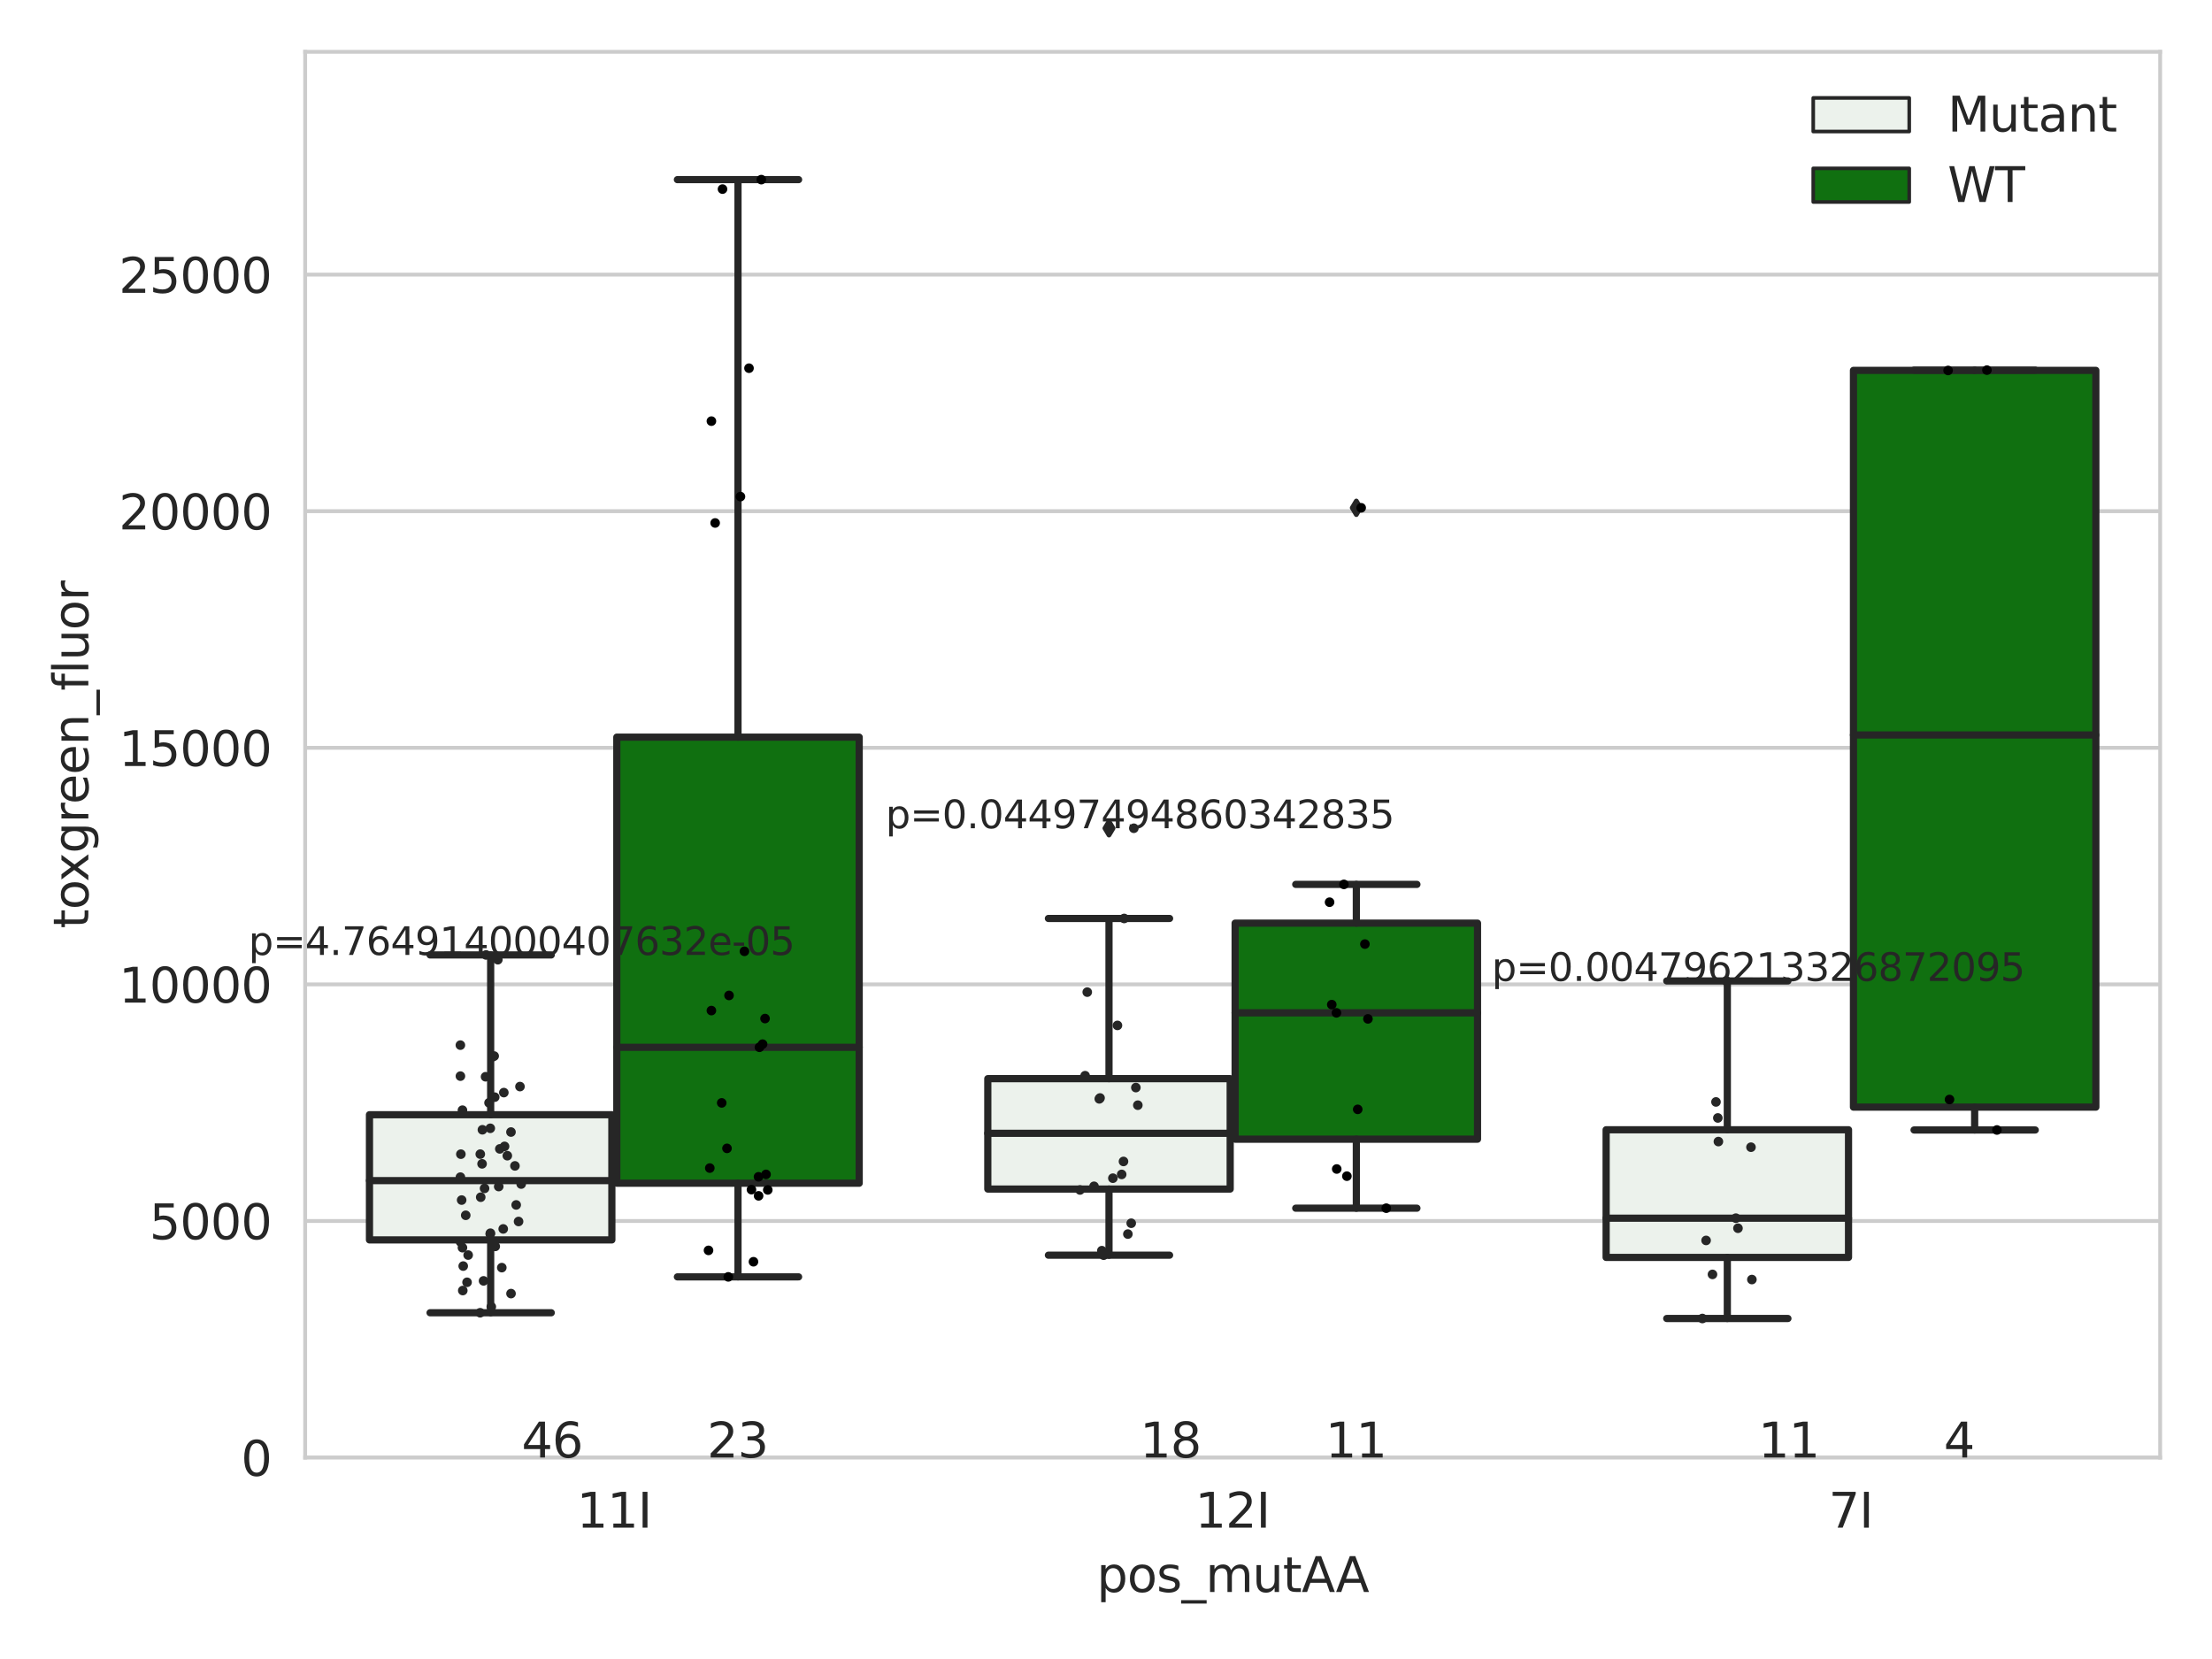 <?xml version="1.0" encoding="utf-8" standalone="no"?>
<!DOCTYPE svg PUBLIC "-//W3C//DTD SVG 1.1//EN"
  "http://www.w3.org/Graphics/SVG/1.1/DTD/svg11.dtd">
<svg xmlns:xlink="http://www.w3.org/1999/xlink" width="460.8pt" height="345.6pt" viewBox="0 0 460.8 345.6" xmlns="http://www.w3.org/2000/svg" version="1.1">
 <defs>
  <style type="text/css">*{stroke-linejoin: round; stroke-linecap: butt}</style>
 </defs>
 <g id="figure_1">
  <g id="patch_1">
   <path d="M 0 345.6 
L 460.8 345.6 
L 460.8 0 
L 0 0 
z
" style="fill: #ffffff"/>
  </g>
  <g id="axes_1">
   <g id="patch_2">
    <path d="M 63.571 303.64 
L 450 303.64 
L 450 10.8 
L 63.571 10.8 
z
" style="fill: #ffffff"/>
   </g>
   <g id="matplotlib.axis_1">
    <g id="xtick_1">
     <g id="text_1">
      <!-- 11I -->
      <g style="fill: #262626" transform="translate(120.139 318.238)scale(0.1 -0.1)">
       <defs>
        <path id="DejaVuSans-31" d="M 794 531 
L 1825 531 
L 1825 4091 
L 703 3866 
L 703 4441 
L 1819 4666 
L 2450 4666 
L 2450 531 
L 3481 531 
L 3481 0 
L 794 0 
L 794 531 
z
" transform="scale(0.016)"/>
        <path id="DejaVuSans-49" d="M 628 4666 
L 1259 4666 
L 1259 0 
L 628 0 
L 628 4666 
z
" transform="scale(0.016)"/>
       </defs>
       <use xlink:href="#DejaVuSans-31"/>
       <use xlink:href="#DejaVuSans-31" x="63.623"/>
       <use xlink:href="#DejaVuSans-49" x="127.246"/>
      </g>
     </g>
    </g>
    <g id="xtick_2">
     <g id="text_2">
      <!-- 12I -->
      <g style="fill: #262626" transform="translate(248.948 318.238)scale(0.1 -0.1)">
       <defs>
        <path id="DejaVuSans-32" d="M 1228 531 
L 3431 531 
L 3431 0 
L 469 0 
L 469 531 
Q 828 903 1448 1529 
Q 2069 2156 2228 2338 
Q 2531 2678 2651 2914 
Q 2772 3150 2772 3378 
Q 2772 3750 2511 3984 
Q 2250 4219 1831 4219 
Q 1534 4219 1204 4116 
Q 875 4013 500 3803 
L 500 4441 
Q 881 4594 1212 4672 
Q 1544 4750 1819 4750 
Q 2544 4750 2975 4387 
Q 3406 4025 3406 3419 
Q 3406 3131 3298 2873 
Q 3191 2616 2906 2266 
Q 2828 2175 2409 1742 
Q 1991 1309 1228 531 
z
" transform="scale(0.016)"/>
       </defs>
       <use xlink:href="#DejaVuSans-31"/>
       <use xlink:href="#DejaVuSans-32" x="63.623"/>
       <use xlink:href="#DejaVuSans-49" x="127.246"/>
      </g>
     </g>
    </g>
    <g id="xtick_3">
     <g id="text_3">
      <!-- 7I -->
      <g style="fill: #262626" transform="translate(380.939 318.238)scale(0.1 -0.1)">
       <defs>
        <path id="DejaVuSans-37" d="M 525 4666 
L 3525 4666 
L 3525 4397 
L 1831 0 
L 1172 0 
L 2766 4134 
L 525 4134 
L 525 4666 
z
" transform="scale(0.016)"/>
       </defs>
       <use xlink:href="#DejaVuSans-37"/>
       <use xlink:href="#DejaVuSans-49" x="63.623"/>
      </g>
     </g>
    </g>
    <g id="text_4">
     <!-- pos_mutAA -->
     <g style="fill: #262626" transform="translate(228.47 331.638)scale(0.1 -0.1)">
      <defs>
       <path id="DejaVuSans-70" d="M 1159 525 
L 1159 -1331 
L 581 -1331 
L 581 3500 
L 1159 3500 
L 1159 2969 
Q 1341 3281 1617 3432 
Q 1894 3584 2278 3584 
Q 2916 3584 3314 3078 
Q 3713 2572 3713 1747 
Q 3713 922 3314 415 
Q 2916 -91 2278 -91 
Q 1894 -91 1617 61 
Q 1341 213 1159 525 
z
M 3116 1747 
Q 3116 2381 2855 2742 
Q 2594 3103 2138 3103 
Q 1681 3103 1420 2742 
Q 1159 2381 1159 1747 
Q 1159 1113 1420 752 
Q 1681 391 2138 391 
Q 2594 391 2855 752 
Q 3116 1113 3116 1747 
z
" transform="scale(0.016)"/>
       <path id="DejaVuSans-6f" d="M 1959 3097 
Q 1497 3097 1228 2736 
Q 959 2375 959 1747 
Q 959 1119 1226 758 
Q 1494 397 1959 397 
Q 2419 397 2687 759 
Q 2956 1122 2956 1747 
Q 2956 2369 2687 2733 
Q 2419 3097 1959 3097 
z
M 1959 3584 
Q 2709 3584 3137 3096 
Q 3566 2609 3566 1747 
Q 3566 888 3137 398 
Q 2709 -91 1959 -91 
Q 1206 -91 779 398 
Q 353 888 353 1747 
Q 353 2609 779 3096 
Q 1206 3584 1959 3584 
z
" transform="scale(0.016)"/>
       <path id="DejaVuSans-73" d="M 2834 3397 
L 2834 2853 
Q 2591 2978 2328 3040 
Q 2066 3103 1784 3103 
Q 1356 3103 1142 2972 
Q 928 2841 928 2578 
Q 928 2378 1081 2264 
Q 1234 2150 1697 2047 
L 1894 2003 
Q 2506 1872 2764 1633 
Q 3022 1394 3022 966 
Q 3022 478 2636 193 
Q 2250 -91 1575 -91 
Q 1294 -91 989 -36 
Q 684 19 347 128 
L 347 722 
Q 666 556 975 473 
Q 1284 391 1588 391 
Q 1994 391 2212 530 
Q 2431 669 2431 922 
Q 2431 1156 2273 1281 
Q 2116 1406 1581 1522 
L 1381 1569 
Q 847 1681 609 1914 
Q 372 2147 372 2553 
Q 372 3047 722 3315 
Q 1072 3584 1716 3584 
Q 2034 3584 2315 3537 
Q 2597 3491 2834 3397 
z
" transform="scale(0.016)"/>
       <path id="DejaVuSans-5f" d="M 3263 -1063 
L 3263 -1509 
L -63 -1509 
L -63 -1063 
L 3263 -1063 
z
" transform="scale(0.016)"/>
       <path id="DejaVuSans-6d" d="M 3328 2828 
Q 3544 3216 3844 3400 
Q 4144 3584 4550 3584 
Q 5097 3584 5394 3201 
Q 5691 2819 5691 2113 
L 5691 0 
L 5113 0 
L 5113 2094 
Q 5113 2597 4934 2840 
Q 4756 3084 4391 3084 
Q 3944 3084 3684 2787 
Q 3425 2491 3425 1978 
L 3425 0 
L 2847 0 
L 2847 2094 
Q 2847 2600 2669 2842 
Q 2491 3084 2119 3084 
Q 1678 3084 1418 2786 
Q 1159 2488 1159 1978 
L 1159 0 
L 581 0 
L 581 3500 
L 1159 3500 
L 1159 2956 
Q 1356 3278 1631 3431 
Q 1906 3584 2284 3584 
Q 2666 3584 2933 3390 
Q 3200 3197 3328 2828 
z
" transform="scale(0.016)"/>
       <path id="DejaVuSans-75" d="M 544 1381 
L 544 3500 
L 1119 3500 
L 1119 1403 
Q 1119 906 1312 657 
Q 1506 409 1894 409 
Q 2359 409 2629 706 
Q 2900 1003 2900 1516 
L 2900 3500 
L 3475 3500 
L 3475 0 
L 2900 0 
L 2900 538 
Q 2691 219 2414 64 
Q 2138 -91 1772 -91 
Q 1169 -91 856 284 
Q 544 659 544 1381 
z
M 1991 3584 
L 1991 3584 
z
" transform="scale(0.016)"/>
       <path id="DejaVuSans-74" d="M 1172 4494 
L 1172 3500 
L 2356 3500 
L 2356 3053 
L 1172 3053 
L 1172 1153 
Q 1172 725 1289 603 
Q 1406 481 1766 481 
L 2356 481 
L 2356 0 
L 1766 0 
Q 1100 0 847 248 
Q 594 497 594 1153 
L 594 3053 
L 172 3053 
L 172 3500 
L 594 3500 
L 594 4494 
L 1172 4494 
z
" transform="scale(0.016)"/>
       <path id="DejaVuSans-41" d="M 2188 4044 
L 1331 1722 
L 3047 1722 
L 2188 4044 
z
M 1831 4666 
L 2547 4666 
L 4325 0 
L 3669 0 
L 3244 1197 
L 1141 1197 
L 716 0 
L 50 0 
L 1831 4666 
z
" transform="scale(0.016)"/>
      </defs>
      <use xlink:href="#DejaVuSans-70"/>
      <use xlink:href="#DejaVuSans-6f" x="63.477"/>
      <use xlink:href="#DejaVuSans-73" x="124.658"/>
      <use xlink:href="#DejaVuSans-5f" x="176.758"/>
      <use xlink:href="#DejaVuSans-6d" x="226.758"/>
      <use xlink:href="#DejaVuSans-75" x="324.17"/>
      <use xlink:href="#DejaVuSans-74" x="387.549"/>
      <use xlink:href="#DejaVuSans-41" x="426.758"/>
      <use xlink:href="#DejaVuSans-41" x="497.916"/>
     </g>
    </g>
   </g>
   <g id="matplotlib.axis_2">
    <g id="ytick_1">
     <g id="line2d_1">
      <path d="M 63.571 303.64 
L 450 303.64 
" clip-path="url(#p5524053714)" style="fill: none; stroke: #cccccc; stroke-width: 0.8; stroke-linecap: round"/>
     </g>
     <g id="text_5">
      <!-- 0 -->
      <g style="fill: #262626" transform="translate(50.209 307.439)scale(0.1 -0.1)">
       <defs>
        <path id="DejaVuSans-30" d="M 2034 4250 
Q 1547 4250 1301 3770 
Q 1056 3291 1056 2328 
Q 1056 1369 1301 889 
Q 1547 409 2034 409 
Q 2525 409 2770 889 
Q 3016 1369 3016 2328 
Q 3016 3291 2770 3770 
Q 2525 4250 2034 4250 
z
M 2034 4750 
Q 2819 4750 3233 4129 
Q 3647 3509 3647 2328 
Q 3647 1150 3233 529 
Q 2819 -91 2034 -91 
Q 1250 -91 836 529 
Q 422 1150 422 2328 
Q 422 3509 836 4129 
Q 1250 4750 2034 4750 
z
" transform="scale(0.016)"/>
       </defs>
       <use xlink:href="#DejaVuSans-30"/>
      </g>
     </g>
    </g>
    <g id="ytick_2">
     <g id="line2d_2">
      <path d="M 63.571 254.352 
L 450 254.352 
" clip-path="url(#p5524053714)" style="fill: none; stroke: #cccccc; stroke-width: 0.8; stroke-linecap: round"/>
     </g>
     <g id="text_6">
      <!-- 5000 -->
      <g style="fill: #262626" transform="translate(31.121 258.152)scale(0.1 -0.1)">
       <defs>
        <path id="DejaVuSans-35" d="M 691 4666 
L 3169 4666 
L 3169 4134 
L 1269 4134 
L 1269 2991 
Q 1406 3038 1543 3061 
Q 1681 3084 1819 3084 
Q 2600 3084 3056 2656 
Q 3513 2228 3513 1497 
Q 3513 744 3044 326 
Q 2575 -91 1722 -91 
Q 1428 -91 1123 -41 
Q 819 9 494 109 
L 494 744 
Q 775 591 1075 516 
Q 1375 441 1709 441 
Q 2250 441 2565 725 
Q 2881 1009 2881 1497 
Q 2881 1984 2565 2268 
Q 2250 2553 1709 2553 
Q 1456 2553 1204 2497 
Q 953 2441 691 2322 
L 691 4666 
z
" transform="scale(0.016)"/>
       </defs>
       <use xlink:href="#DejaVuSans-35"/>
       <use xlink:href="#DejaVuSans-30" x="63.623"/>
       <use xlink:href="#DejaVuSans-30" x="127.246"/>
       <use xlink:href="#DejaVuSans-30" x="190.869"/>
      </g>
     </g>
    </g>
    <g id="ytick_3">
     <g id="line2d_3">
      <path d="M 63.571 205.065 
L 450 205.065 
" clip-path="url(#p5524053714)" style="fill: none; stroke: #cccccc; stroke-width: 0.8; stroke-linecap: round"/>
     </g>
     <g id="text_7">
      <!-- 10000 -->
      <g style="fill: #262626" transform="translate(24.759 208.864)scale(0.1 -0.1)">
       <use xlink:href="#DejaVuSans-31"/>
       <use xlink:href="#DejaVuSans-30" x="63.623"/>
       <use xlink:href="#DejaVuSans-30" x="127.246"/>
       <use xlink:href="#DejaVuSans-30" x="190.869"/>
       <use xlink:href="#DejaVuSans-30" x="254.492"/>
      </g>
     </g>
    </g>
    <g id="ytick_4">
     <g id="line2d_4">
      <path d="M 63.571 155.777 
L 450 155.777 
" clip-path="url(#p5524053714)" style="fill: none; stroke: #cccccc; stroke-width: 0.8; stroke-linecap: round"/>
     </g>
     <g id="text_8">
      <!-- 15000 -->
      <g style="fill: #262626" transform="translate(24.759 159.576)scale(0.1 -0.1)">
       <use xlink:href="#DejaVuSans-31"/>
       <use xlink:href="#DejaVuSans-35" x="63.623"/>
       <use xlink:href="#DejaVuSans-30" x="127.246"/>
       <use xlink:href="#DejaVuSans-30" x="190.869"/>
       <use xlink:href="#DejaVuSans-30" x="254.492"/>
      </g>
     </g>
    </g>
    <g id="ytick_5">
     <g id="line2d_5">
      <path d="M 63.571 106.489 
L 450 106.489 
" clip-path="url(#p5524053714)" style="fill: none; stroke: #cccccc; stroke-width: 0.8; stroke-linecap: round"/>
     </g>
     <g id="text_9">
      <!-- 20000 -->
      <g style="fill: #262626" transform="translate(24.759 110.289)scale(0.1 -0.1)">
       <use xlink:href="#DejaVuSans-32"/>
       <use xlink:href="#DejaVuSans-30" x="63.623"/>
       <use xlink:href="#DejaVuSans-30" x="127.246"/>
       <use xlink:href="#DejaVuSans-30" x="190.869"/>
       <use xlink:href="#DejaVuSans-30" x="254.492"/>
      </g>
     </g>
    </g>
    <g id="ytick_6">
     <g id="line2d_6">
      <path d="M 63.571 57.202 
L 450 57.202 
" clip-path="url(#p5524053714)" style="fill: none; stroke: #cccccc; stroke-width: 0.8; stroke-linecap: round"/>
     </g>
     <g id="text_10">
      <!-- 25000 -->
      <g style="fill: #262626" transform="translate(24.759 61.001)scale(0.1 -0.1)">
       <use xlink:href="#DejaVuSans-32"/>
       <use xlink:href="#DejaVuSans-35" x="63.623"/>
       <use xlink:href="#DejaVuSans-30" x="127.246"/>
       <use xlink:href="#DejaVuSans-30" x="190.869"/>
       <use xlink:href="#DejaVuSans-30" x="254.492"/>
      </g>
     </g>
    </g>
    <g id="text_11">
     <!-- toxgreen_fluor -->
     <g style="fill: #262626" transform="translate(18.401 193.415)rotate(-90)scale(0.1 -0.1)">
      <defs>
       <path id="DejaVuSans-78" d="M 3513 3500 
L 2247 1797 
L 3578 0 
L 2900 0 
L 1881 1375 
L 863 0 
L 184 0 
L 1544 1831 
L 300 3500 
L 978 3500 
L 1906 2253 
L 2834 3500 
L 3513 3500 
z
" transform="scale(0.016)"/>
       <path id="DejaVuSans-67" d="M 2906 1791 
Q 2906 2416 2648 2759 
Q 2391 3103 1925 3103 
Q 1463 3103 1205 2759 
Q 947 2416 947 1791 
Q 947 1169 1205 825 
Q 1463 481 1925 481 
Q 2391 481 2648 825 
Q 2906 1169 2906 1791 
z
M 3481 434 
Q 3481 -459 3084 -895 
Q 2688 -1331 1869 -1331 
Q 1566 -1331 1297 -1286 
Q 1028 -1241 775 -1147 
L 775 -588 
Q 1028 -725 1275 -790 
Q 1522 -856 1778 -856 
Q 2344 -856 2625 -561 
Q 2906 -266 2906 331 
L 2906 616 
Q 2728 306 2450 153 
Q 2172 0 1784 0 
Q 1141 0 747 490 
Q 353 981 353 1791 
Q 353 2603 747 3093 
Q 1141 3584 1784 3584 
Q 2172 3584 2450 3431 
Q 2728 3278 2906 2969 
L 2906 3500 
L 3481 3500 
L 3481 434 
z
" transform="scale(0.016)"/>
       <path id="DejaVuSans-72" d="M 2631 2963 
Q 2534 3019 2420 3045 
Q 2306 3072 2169 3072 
Q 1681 3072 1420 2755 
Q 1159 2438 1159 1844 
L 1159 0 
L 581 0 
L 581 3500 
L 1159 3500 
L 1159 2956 
Q 1341 3275 1631 3429 
Q 1922 3584 2338 3584 
Q 2397 3584 2469 3576 
Q 2541 3569 2628 3553 
L 2631 2963 
z
" transform="scale(0.016)"/>
       <path id="DejaVuSans-65" d="M 3597 1894 
L 3597 1613 
L 953 1613 
Q 991 1019 1311 708 
Q 1631 397 2203 397 
Q 2534 397 2845 478 
Q 3156 559 3463 722 
L 3463 178 
Q 3153 47 2828 -22 
Q 2503 -91 2169 -91 
Q 1331 -91 842 396 
Q 353 884 353 1716 
Q 353 2575 817 3079 
Q 1281 3584 2069 3584 
Q 2775 3584 3186 3129 
Q 3597 2675 3597 1894 
z
M 3022 2063 
Q 3016 2534 2758 2815 
Q 2500 3097 2075 3097 
Q 1594 3097 1305 2825 
Q 1016 2553 972 2059 
L 3022 2063 
z
" transform="scale(0.016)"/>
       <path id="DejaVuSans-6e" d="M 3513 2113 
L 3513 0 
L 2938 0 
L 2938 2094 
Q 2938 2591 2744 2837 
Q 2550 3084 2163 3084 
Q 1697 3084 1428 2787 
Q 1159 2491 1159 1978 
L 1159 0 
L 581 0 
L 581 3500 
L 1159 3500 
L 1159 2956 
Q 1366 3272 1645 3428 
Q 1925 3584 2291 3584 
Q 2894 3584 3203 3211 
Q 3513 2838 3513 2113 
z
" transform="scale(0.016)"/>
       <path id="DejaVuSans-66" d="M 2375 4863 
L 2375 4384 
L 1825 4384 
Q 1516 4384 1395 4259 
Q 1275 4134 1275 3809 
L 1275 3500 
L 2222 3500 
L 2222 3053 
L 1275 3053 
L 1275 0 
L 697 0 
L 697 3053 
L 147 3053 
L 147 3500 
L 697 3500 
L 697 3744 
Q 697 4328 969 4595 
Q 1241 4863 1831 4863 
L 2375 4863 
z
" transform="scale(0.016)"/>
       <path id="DejaVuSans-6c" d="M 603 4863 
L 1178 4863 
L 1178 0 
L 603 0 
L 603 4863 
z
" transform="scale(0.016)"/>
      </defs>
      <use xlink:href="#DejaVuSans-74"/>
      <use xlink:href="#DejaVuSans-6f" x="39.209"/>
      <use xlink:href="#DejaVuSans-78" x="97.266"/>
      <use xlink:href="#DejaVuSans-67" x="156.445"/>
      <use xlink:href="#DejaVuSans-72" x="219.922"/>
      <use xlink:href="#DejaVuSans-65" x="258.785"/>
      <use xlink:href="#DejaVuSans-65" x="320.309"/>
      <use xlink:href="#DejaVuSans-6e" x="381.832"/>
      <use xlink:href="#DejaVuSans-5f" x="445.211"/>
      <use xlink:href="#DejaVuSans-66" x="495.211"/>
      <use xlink:href="#DejaVuSans-6c" x="530.416"/>
      <use xlink:href="#DejaVuSans-75" x="558.199"/>
      <use xlink:href="#DejaVuSans-6f" x="621.578"/>
      <use xlink:href="#DejaVuSans-72" x="682.76"/>
     </g>
    </g>
   </g>
   <g id="patch_3">
    <path d="M 76.967 258.296 
L 127.461 258.296 
L 127.461 232.214 
L 76.967 232.214 
L 76.967 258.296 
z
" clip-path="url(#p5524053714)" style="fill: #ecf2ec; stroke: #262626; stroke-width: 1.5; stroke-linejoin: miter"/>
   </g>
   <g id="patch_4">
    <path d="M 128.491 246.486 
L 178.985 246.486 
L 178.985 153.56 
L 128.491 153.56 
L 128.491 246.486 
z
" clip-path="url(#p5524053714)" style="fill: #107010; stroke: #262626; stroke-width: 1.5; stroke-linejoin: miter"/>
   </g>
   <g id="patch_5">
    <path d="M 205.777 247.7 
L 256.27 247.7 
L 256.27 224.705 
L 205.777 224.705 
L 205.777 247.7 
z
" clip-path="url(#p5524053714)" style="fill: #ecf2ec; stroke: #262626; stroke-width: 1.5; stroke-linejoin: miter"/>
   </g>
   <g id="patch_6">
    <path d="M 257.301 237.312 
L 307.794 237.312 
L 307.794 192.308 
L 257.301 192.308 
L 257.301 237.312 
z
" clip-path="url(#p5524053714)" style="fill: #107010; stroke: #262626; stroke-width: 1.5; stroke-linejoin: miter"/>
   </g>
   <g id="patch_7">
    <path d="M 334.587 261.942 
L 385.08 261.942 
L 385.08 235.349 
L 334.587 235.349 
L 334.587 261.942 
z
" clip-path="url(#p5524053714)" style="fill: #ecf2ec; stroke: #262626; stroke-width: 1.5; stroke-linejoin: miter"/>
   </g>
   <g id="patch_8">
    <path d="M 386.11 230.634 
L 436.604 230.634 
L 436.604 77.157 
L 386.11 77.157 
L 386.11 230.634 
z
" clip-path="url(#p5524053714)" style="fill: #107010; stroke: #262626; stroke-width: 1.5; stroke-linejoin: miter"/>
   </g>
   <g id="patch_9">
    <path d="M 127.976 303.64 
L 127.976 303.64 
L 127.976 303.64 
L 127.976 303.64 
z
" clip-path="url(#p5524053714)" style="fill: #ecf2ec; stroke: #262626; stroke-width: 0.75; stroke-linejoin: miter"/>
   </g>
   <g id="patch_10">
    <path d="M 127.976 303.64 
L 127.976 303.64 
L 127.976 303.64 
L 127.976 303.64 
z
" clip-path="url(#p5524053714)" style="fill: #107010; stroke: #262626; stroke-width: 0.75; stroke-linejoin: miter"/>
   </g>
   <g id="PathCollection_1"/>
   <g id="PathCollection_2"/>
   <g id="line2d_7">
    <path d="M 102.214 258.296 
L 102.214 273.47 
" clip-path="url(#p5524053714)" style="fill: none; stroke: #262626; stroke-width: 1.5; stroke-linecap: round"/>
   </g>
   <g id="line2d_8">
    <path d="M 102.214 232.214 
L 102.214 198.932 
" clip-path="url(#p5524053714)" style="fill: none; stroke: #262626; stroke-width: 1.5; stroke-linecap: round"/>
   </g>
   <g id="line2d_9">
    <path d="M 89.591 273.47 
L 114.837 273.47 
" clip-path="url(#p5524053714)" style="fill: none; stroke: #262626; stroke-width: 1.5; stroke-linecap: round"/>
   </g>
   <g id="line2d_10">
    <path d="M 89.591 198.932 
L 114.837 198.932 
" clip-path="url(#p5524053714)" style="fill: none; stroke: #262626; stroke-width: 1.5; stroke-linecap: round"/>
   </g>
   <g id="line2d_11"/>
   <g id="line2d_12">
    <path d="M 153.738 246.486 
L 153.738 265.995 
" clip-path="url(#p5524053714)" style="fill: none; stroke: #262626; stroke-width: 1.5; stroke-linecap: round"/>
   </g>
   <g id="line2d_13">
    <path d="M 153.738 153.56 
L 153.738 37.422 
" clip-path="url(#p5524053714)" style="fill: none; stroke: #262626; stroke-width: 1.5; stroke-linecap: round"/>
   </g>
   <g id="line2d_14">
    <path d="M 141.115 265.995 
L 166.361 265.995 
" clip-path="url(#p5524053714)" style="fill: none; stroke: #262626; stroke-width: 1.5; stroke-linecap: round"/>
   </g>
   <g id="line2d_15">
    <path d="M 141.115 37.422 
L 166.361 37.422 
" clip-path="url(#p5524053714)" style="fill: none; stroke: #262626; stroke-width: 1.5; stroke-linecap: round"/>
   </g>
   <g id="line2d_16"/>
   <g id="line2d_17">
    <path d="M 231.024 247.7 
L 231.024 261.478 
" clip-path="url(#p5524053714)" style="fill: none; stroke: #262626; stroke-width: 1.5; stroke-linecap: round"/>
   </g>
   <g id="line2d_18">
    <path d="M 231.024 224.705 
L 231.024 191.332 
" clip-path="url(#p5524053714)" style="fill: none; stroke: #262626; stroke-width: 1.5; stroke-linecap: round"/>
   </g>
   <g id="line2d_19">
    <path d="M 218.4 261.478 
L 243.647 261.478 
" clip-path="url(#p5524053714)" style="fill: none; stroke: #262626; stroke-width: 1.5; stroke-linecap: round"/>
   </g>
   <g id="line2d_20">
    <path d="M 218.4 191.332 
L 243.647 191.332 
" clip-path="url(#p5524053714)" style="fill: none; stroke: #262626; stroke-width: 1.5; stroke-linecap: round"/>
   </g>
   <g id="line2d_21">
    <defs>
     <path id="m2878c2abc4" d="M -0 1.414 
L 0.849 0 
L 0 -1.414 
L -0.849 -0 
z
" style="stroke: #262626; stroke-linejoin: miter"/>
    </defs>
    <g clip-path="url(#p5524053714)">
     <use xlink:href="#m2878c2abc4" x="231.024" y="172.54" style="fill: #262626; stroke: #262626; stroke-linejoin: miter"/>
    </g>
   </g>
   <g id="line2d_22">
    <path d="M 282.548 237.312 
L 282.548 251.688 
" clip-path="url(#p5524053714)" style="fill: none; stroke: #262626; stroke-width: 1.5; stroke-linecap: round"/>
   </g>
   <g id="line2d_23">
    <path d="M 282.548 192.308 
L 282.548 184.234 
" clip-path="url(#p5524053714)" style="fill: none; stroke: #262626; stroke-width: 1.5; stroke-linecap: round"/>
   </g>
   <g id="line2d_24">
    <path d="M 269.924 251.688 
L 295.171 251.688 
" clip-path="url(#p5524053714)" style="fill: none; stroke: #262626; stroke-width: 1.5; stroke-linecap: round"/>
   </g>
   <g id="line2d_25">
    <path d="M 269.924 184.234 
L 295.171 184.234 
" clip-path="url(#p5524053714)" style="fill: none; stroke: #262626; stroke-width: 1.5; stroke-linecap: round"/>
   </g>
   <g id="line2d_26">
    <g clip-path="url(#p5524053714)">
     <use xlink:href="#m2878c2abc4" x="282.548" y="105.784" style="fill: #262626; stroke: #262626; stroke-linejoin: miter"/>
    </g>
   </g>
   <g id="line2d_27">
    <path d="M 359.833 261.942 
L 359.833 274.667 
" clip-path="url(#p5524053714)" style="fill: none; stroke: #262626; stroke-width: 1.5; stroke-linecap: round"/>
   </g>
   <g id="line2d_28">
    <path d="M 359.833 235.349 
L 359.833 204.347 
" clip-path="url(#p5524053714)" style="fill: none; stroke: #262626; stroke-width: 1.5; stroke-linecap: round"/>
   </g>
   <g id="line2d_29">
    <path d="M 347.21 274.667 
L 372.457 274.667 
" clip-path="url(#p5524053714)" style="fill: none; stroke: #262626; stroke-width: 1.5; stroke-linecap: round"/>
   </g>
   <g id="line2d_30">
    <path d="M 347.21 204.347 
L 372.457 204.347 
" clip-path="url(#p5524053714)" style="fill: none; stroke: #262626; stroke-width: 1.5; stroke-linecap: round"/>
   </g>
   <g id="line2d_31"/>
   <g id="line2d_32">
    <path d="M 411.357 230.634 
L 411.357 235.395 
" clip-path="url(#p5524053714)" style="fill: none; stroke: #262626; stroke-width: 1.5; stroke-linecap: round"/>
   </g>
   <g id="line2d_33">
    <path d="M 411.357 77.157 
L 411.357 77.103 
" clip-path="url(#p5524053714)" style="fill: none; stroke: #262626; stroke-width: 1.5; stroke-linecap: round"/>
   </g>
   <g id="line2d_34">
    <path d="M 398.734 235.395 
L 423.98 235.395 
" clip-path="url(#p5524053714)" style="fill: none; stroke: #262626; stroke-width: 1.5; stroke-linecap: round"/>
   </g>
   <g id="line2d_35">
    <path d="M 398.734 77.103 
L 423.98 77.103 
" clip-path="url(#p5524053714)" style="fill: none; stroke: #262626; stroke-width: 1.5; stroke-linecap: round"/>
   </g>
   <g id="line2d_36"/>
   <g id="line2d_37">
    <path d="M 76.967 245.94 
L 127.461 245.94 
" clip-path="url(#p5524053714)" style="fill: none; stroke: #262626; stroke-width: 1.5; stroke-linecap: round"/>
   </g>
   <g id="line2d_38">
    <path d="M 128.491 218.169 
L 178.985 218.169 
" clip-path="url(#p5524053714)" style="fill: none; stroke: #262626; stroke-width: 1.5; stroke-linecap: round"/>
   </g>
   <g id="line2d_39">
    <path d="M 205.777 236.091 
L 256.27 236.091 
" clip-path="url(#p5524053714)" style="fill: none; stroke: #262626; stroke-width: 1.5; stroke-linecap: round"/>
   </g>
   <g id="line2d_40">
    <path d="M 257.301 210.992 
L 307.794 210.992 
" clip-path="url(#p5524053714)" style="fill: none; stroke: #262626; stroke-width: 1.5; stroke-linecap: round"/>
   </g>
   <g id="line2d_41">
    <path d="M 334.587 253.767 
L 385.08 253.767 
" clip-path="url(#p5524053714)" style="fill: none; stroke: #262626; stroke-width: 1.5; stroke-linecap: round"/>
   </g>
   <g id="line2d_42">
    <path d="M 386.11 153.111 
L 436.604 153.111 
" clip-path="url(#p5524053714)" style="fill: none; stroke: #262626; stroke-width: 1.5; stroke-linecap: round"/>
   </g>
   <g id="patch_11">
    <path d="M 63.571 303.64 
L 63.571 10.8 
" style="fill: none; stroke: #cccccc; stroke-width: 0.8; stroke-linejoin: miter; stroke-linecap: square"/>
   </g>
   <g id="patch_12">
    <path d="M 450 303.64 
L 450 10.8 
" style="fill: none; stroke: #cccccc; stroke-width: 0.8; stroke-linejoin: miter; stroke-linecap: square"/>
   </g>
   <g id="patch_13">
    <path d="M 63.571 303.64 
L 450 303.64 
" style="fill: none; stroke: #cccccc; stroke-width: 0.8; stroke-linejoin: miter; stroke-linecap: square"/>
   </g>
   <g id="patch_14">
    <path d="M 63.571 10.8 
L 450 10.8 
" style="fill: none; stroke: #cccccc; stroke-width: 0.8; stroke-linejoin: miter; stroke-linecap: square"/>
   </g>
   <g id="PathCollection_3">
    <defs>
     <path id="C0_0_17216e186a" d="M 0 1 
C 0.265 1 0.52 0.895 0.707 0.707 
C 0.895 0.52 1 0.265 1 -0 
C 1 -0.265 0.895 -0.52 0.707 -0.707 
C 0.52 -0.895 0.265 -1 0 -1 
C -0.265 -1 -0.52 -0.895 -0.707 -0.707 
C -0.895 -0.52 -1 -0.265 -1 0 
C -1 0.265 -0.895 0.52 -0.707 0.707 
C -0.52 0.895 -0.265 1 0 1 
z
"/>
    </defs>
    <g clip-path="url(#p5524053714)">
     <use xlink:href="#C0_0_17216e186a" x="95.906" y="217.72" style="fill: #262626"/>
    </g>
    <g clip-path="url(#p5524053714)">
     <use xlink:href="#C0_0_17216e186a" x="100.496" y="235.353" style="fill: #262626"/>
    </g>
    <g clip-path="url(#p5524053714)">
     <use xlink:href="#C0_0_17216e186a" x="106.445" y="235.826" style="fill: #262626"/>
    </g>
    <g clip-path="url(#p5524053714)">
     <use xlink:href="#C0_0_17216e186a" x="100.941" y="247.563" style="fill: #262626"/>
    </g>
    <g clip-path="url(#p5524053714)">
     <use xlink:href="#C0_0_17216e186a" x="102.164" y="256.901" style="fill: #262626"/>
    </g>
    <g clip-path="url(#p5524053714)">
     <use xlink:href="#C0_0_17216e186a" x="96.338" y="231.271" style="fill: #262626"/>
    </g>
    <g clip-path="url(#p5524053714)">
     <use xlink:href="#C0_0_17216e186a" x="108.027" y="254.458" style="fill: #262626"/>
    </g>
    <g clip-path="url(#p5524053714)">
     <use xlink:href="#C0_0_17216e186a" x="97.526" y="261.454" style="fill: #262626"/>
    </g>
    <g clip-path="url(#p5524053714)">
     <use xlink:href="#C0_0_17216e186a" x="103.169" y="259.648" style="fill: #262626"/>
    </g>
    <g clip-path="url(#p5524053714)">
     <use xlink:href="#C0_0_17216e186a" x="101.259" y="198.932" style="fill: #262626"/>
    </g>
    <g clip-path="url(#p5524053714)">
     <use xlink:href="#C0_0_17216e186a" x="95.939" y="258.707" style="fill: #262626"/>
    </g>
    <g clip-path="url(#p5524053714)">
     <use xlink:href="#C0_0_17216e186a" x="108.32" y="226.353" style="fill: #262626"/>
    </g>
    <g clip-path="url(#p5524053714)">
     <use xlink:href="#C0_0_17216e186a" x="105.684" y="240.753" style="fill: #262626"/>
    </g>
    <g clip-path="url(#p5524053714)">
     <use xlink:href="#C0_0_17216e186a" x="100.051" y="240.429" style="fill: #262626"/>
    </g>
    <g clip-path="url(#p5524053714)">
     <use xlink:href="#C0_0_17216e186a" x="102.122" y="257.064" style="fill: #262626"/>
    </g>
    <g clip-path="url(#p5524053714)">
     <use xlink:href="#C0_0_17216e186a" x="96.169" y="249.996" style="fill: #262626"/>
    </g>
    <g clip-path="url(#p5524053714)">
     <use xlink:href="#C0_0_17216e186a" x="100.424" y="242.45" style="fill: #262626"/>
    </g>
    <g clip-path="url(#p5524053714)">
     <use xlink:href="#C0_0_17216e186a" x="107.273" y="242.877" style="fill: #262626"/>
    </g>
    <g clip-path="url(#p5524053714)">
     <use xlink:href="#C0_0_17216e186a" x="106.455" y="269.48" style="fill: #262626"/>
    </g>
    <g clip-path="url(#p5524053714)">
     <use xlink:href="#C0_0_17216e186a" x="96.405" y="268.844" style="fill: #262626"/>
    </g>
    <g clip-path="url(#p5524053714)">
     <use xlink:href="#C0_0_17216e186a" x="100.145" y="249.399" style="fill: #262626"/>
    </g>
    <g clip-path="url(#p5524053714)">
     <use xlink:href="#C0_0_17216e186a" x="101.153" y="224.309" style="fill: #262626"/>
    </g>
    <g clip-path="url(#p5524053714)">
     <use xlink:href="#C0_0_17216e186a" x="102.133" y="235.046" style="fill: #262626"/>
    </g>
    <g clip-path="url(#p5524053714)">
     <use xlink:href="#C0_0_17216e186a" x="96.339" y="259.915" style="fill: #262626"/>
    </g>
    <g clip-path="url(#p5524053714)">
     <use xlink:href="#C0_0_17216e186a" x="103.061" y="228.557" style="fill: #262626"/>
    </g>
    <g clip-path="url(#p5524053714)">
     <use xlink:href="#C0_0_17216e186a" x="104.959" y="227.608" style="fill: #262626"/>
    </g>
    <g clip-path="url(#p5524053714)">
     <use xlink:href="#C0_0_17216e186a" x="104.121" y="239.335" style="fill: #262626"/>
    </g>
    <g clip-path="url(#p5524053714)">
     <use xlink:href="#C0_0_17216e186a" x="102.349" y="272.225" style="fill: #262626"/>
    </g>
    <g clip-path="url(#p5524053714)">
     <use xlink:href="#C0_0_17216e186a" x="105.108" y="238.813" style="fill: #262626"/>
    </g>
    <g clip-path="url(#p5524053714)">
     <use xlink:href="#C0_0_17216e186a" x="95.913" y="224.177" style="fill: #262626"/>
    </g>
    <g clip-path="url(#p5524053714)">
     <use xlink:href="#C0_0_17216e186a" x="95.913" y="245.221" style="fill: #262626"/>
    </g>
    <g clip-path="url(#p5524053714)">
     <use xlink:href="#C0_0_17216e186a" x="96.497" y="263.746" style="fill: #262626"/>
    </g>
    <g clip-path="url(#p5524053714)">
     <use xlink:href="#C0_0_17216e186a" x="103.71" y="199.927" style="fill: #262626"/>
    </g>
    <g clip-path="url(#p5524053714)">
     <use xlink:href="#C0_0_17216e186a" x="108.573" y="246.659" style="fill: #262626"/>
    </g>
    <g clip-path="url(#p5524053714)">
     <use xlink:href="#C0_0_17216e186a" x="96.006" y="240.436" style="fill: #262626"/>
    </g>
    <g clip-path="url(#p5524053714)">
     <use xlink:href="#C0_0_17216e186a" x="101.874" y="229.735" style="fill: #262626"/>
    </g>
    <g clip-path="url(#p5524053714)">
     <use xlink:href="#C0_0_17216e186a" x="104.533" y="264.069" style="fill: #262626"/>
    </g>
    <g clip-path="url(#p5524053714)">
     <use xlink:href="#C0_0_17216e186a" x="100.734" y="266.83" style="fill: #262626"/>
    </g>
    <g clip-path="url(#p5524053714)">
     <use xlink:href="#C0_0_17216e186a" x="107.532" y="251.008" style="fill: #262626"/>
    </g>
    <g clip-path="url(#p5524053714)">
     <use xlink:href="#C0_0_17216e186a" x="97.296" y="267.126" style="fill: #262626"/>
    </g>
    <g clip-path="url(#p5524053714)">
     <use xlink:href="#C0_0_17216e186a" x="102.557" y="220.178" style="fill: #262626"/>
    </g>
    <g clip-path="url(#p5524053714)">
     <use xlink:href="#C0_0_17216e186a" x="104.83" y="256.004" style="fill: #262626"/>
    </g>
    <g clip-path="url(#p5524053714)">
     <use xlink:href="#C0_0_17216e186a" x="102.944" y="219.993" style="fill: #262626"/>
    </g>
    <g clip-path="url(#p5524053714)">
     <use xlink:href="#C0_0_17216e186a" x="97.02" y="253.167" style="fill: #262626"/>
    </g>
    <g clip-path="url(#p5524053714)">
     <use xlink:href="#C0_0_17216e186a" x="100.025" y="273.47" style="fill: #262626"/>
    </g>
    <g clip-path="url(#p5524053714)">
     <use xlink:href="#C0_0_17216e186a" x="103.892" y="247.18" style="fill: #262626"/>
    </g>
   </g>
   <g id="PathCollection_4">
    <defs>
     <path id="C1_0_dc59147457" d="M 0 1 
C 0.265 1 0.52 0.895 0.707 0.707 
C 0.895 0.52 1 0.265 1 -0 
C 1 -0.265 0.895 -0.52 0.707 -0.707 
C 0.52 -0.895 0.265 -1 0 -1 
C -0.265 -1 -0.52 -0.895 -0.707 -0.707 
C -0.895 -0.52 -1 -0.265 -1 0 
C -1 0.265 -0.895 0.52 -0.707 0.707 
C -0.52 0.895 -0.265 1 0 1 
z
"/>
    </defs>
    <g clip-path="url(#p5524053714)">
     <use xlink:href="#C1_0_dc59147457" x="159.578" y="244.649"/>
    </g>
    <g clip-path="url(#p5524053714)">
     <use xlink:href="#C1_0_dc59147457" x="148.2" y="87.731"/>
    </g>
    <g clip-path="url(#p5524053714)">
     <use xlink:href="#C1_0_dc59147457" x="150.346" y="229.752"/>
    </g>
    <g clip-path="url(#p5524053714)">
     <use xlink:href="#C1_0_dc59147457" x="158.205" y="218.169"/>
    </g>
    <g clip-path="url(#p5524053714)">
     <use xlink:href="#C1_0_dc59147457" x="148.978" y="108.944"/>
    </g>
    <g clip-path="url(#p5524053714)">
     <use xlink:href="#C1_0_dc59147457" x="151.446" y="239.227"/>
    </g>
    <g clip-path="url(#p5524053714)">
     <use xlink:href="#C1_0_dc59147457" x="158.861" y="217.516"/>
    </g>
    <g clip-path="url(#p5524053714)">
     <use xlink:href="#C1_0_dc59147457" x="158.596" y="37.422"/>
    </g>
    <g clip-path="url(#p5524053714)">
     <use xlink:href="#C1_0_dc59147457" x="151.869" y="207.369"/>
    </g>
    <g clip-path="url(#p5524053714)">
     <use xlink:href="#C1_0_dc59147457" x="159.941" y="247.879"/>
    </g>
    <g clip-path="url(#p5524053714)">
     <use xlink:href="#C1_0_dc59147457" x="156.544" y="247.822"/>
    </g>
    <g clip-path="url(#p5524053714)">
     <use xlink:href="#C1_0_dc59147457" x="147.596" y="260.477"/>
    </g>
    <g clip-path="url(#p5524053714)">
     <use xlink:href="#C1_0_dc59147457" x="158.015" y="245.151"/>
    </g>
    <g clip-path="url(#p5524053714)">
     <use xlink:href="#C1_0_dc59147457" x="150.513" y="39.394"/>
    </g>
    <g clip-path="url(#p5524053714)">
     <use xlink:href="#C1_0_dc59147457" x="156.031" y="76.702"/>
    </g>
    <g clip-path="url(#p5524053714)">
     <use xlink:href="#C1_0_dc59147457" x="158.027" y="249.116"/>
    </g>
    <g clip-path="url(#p5524053714)">
     <use xlink:href="#C1_0_dc59147457" x="148.196" y="210.52"/>
    </g>
    <g clip-path="url(#p5524053714)">
     <use xlink:href="#C1_0_dc59147457" x="154.251" y="103.448"/>
    </g>
    <g clip-path="url(#p5524053714)">
     <use xlink:href="#C1_0_dc59147457" x="159.372" y="212.184"/>
    </g>
    <g clip-path="url(#p5524053714)">
     <use xlink:href="#C1_0_dc59147457" x="151.717" y="265.995"/>
    </g>
    <g clip-path="url(#p5524053714)">
     <use xlink:href="#C1_0_dc59147457" x="147.864" y="243.331"/>
    </g>
    <g clip-path="url(#p5524053714)">
     <use xlink:href="#C1_0_dc59147457" x="155.08" y="198.176"/>
    </g>
    <g clip-path="url(#p5524053714)">
     <use xlink:href="#C1_0_dc59147457" x="156.962" y="262.845"/>
    </g>
   </g>
   <g id="PathCollection_5">
    <defs>
     <path id="C2_0_59c00fe528" d="M 0 1 
C 0.265 1 0.52 0.895 0.707 0.707 
C 0.895 0.52 1 0.265 1 -0 
C 1 -0.265 0.895 -0.52 0.707 -0.707 
C 0.52 -0.895 0.265 -1 0 -1 
C -0.265 -1 -0.52 -0.895 -0.707 -0.707 
C -0.895 -0.52 -1 -0.265 -1 0 
C -1 0.265 -0.895 0.52 -0.707 0.707 
C -0.52 0.895 -0.265 1 0 1 
z
"/>
    </defs>
    <g clip-path="url(#p5524053714)">
     <use xlink:href="#C2_0_59c00fe528" x="229.005" y="228.912" style="fill: #262626"/>
    </g>
    <g clip-path="url(#p5524053714)">
     <use xlink:href="#C2_0_59c00fe528" x="234.184" y="191.332" style="fill: #262626"/>
    </g>
    <g clip-path="url(#p5524053714)">
     <use xlink:href="#C2_0_59c00fe528" x="234.956" y="257.08" style="fill: #262626"/>
    </g>
    <g clip-path="url(#p5524053714)">
     <use xlink:href="#C2_0_59c00fe528" x="236.62" y="226.561" style="fill: #262626"/>
    </g>
    <g clip-path="url(#p5524053714)">
     <use xlink:href="#C2_0_59c00fe528" x="235.654" y="254.822" style="fill: #262626"/>
    </g>
    <g clip-path="url(#p5524053714)">
     <use xlink:href="#C2_0_59c00fe528" x="226.049" y="224.086" style="fill: #262626"/>
    </g>
    <g clip-path="url(#p5524053714)">
     <use xlink:href="#C2_0_59c00fe528" x="229.16" y="228.729" style="fill: #262626"/>
    </g>
    <g clip-path="url(#p5524053714)">
     <use xlink:href="#C2_0_59c00fe528" x="226.494" y="206.679" style="fill: #262626"/>
    </g>
    <g clip-path="url(#p5524053714)">
     <use xlink:href="#C2_0_59c00fe528" x="229.535" y="260.538" style="fill: #262626"/>
    </g>
    <g clip-path="url(#p5524053714)">
     <use xlink:href="#C2_0_59c00fe528" x="231.833" y="245.438" style="fill: #262626"/>
    </g>
    <g clip-path="url(#p5524053714)">
     <use xlink:href="#C2_0_59c00fe528" x="233.664" y="244.653" style="fill: #262626"/>
    </g>
    <g clip-path="url(#p5524053714)">
     <use xlink:href="#C2_0_59c00fe528" x="229.91" y="261.478" style="fill: #262626"/>
    </g>
    <g clip-path="url(#p5524053714)">
     <use xlink:href="#C2_0_59c00fe528" x="224.982" y="247.891" style="fill: #262626"/>
    </g>
    <g clip-path="url(#p5524053714)">
     <use xlink:href="#C2_0_59c00fe528" x="234.044" y="241.951" style="fill: #262626"/>
    </g>
    <g clip-path="url(#p5524053714)">
     <use xlink:href="#C2_0_59c00fe528" x="237.031" y="230.23" style="fill: #262626"/>
    </g>
    <g clip-path="url(#p5524053714)">
     <use xlink:href="#C2_0_59c00fe528" x="227.906" y="247.127" style="fill: #262626"/>
    </g>
    <g clip-path="url(#p5524053714)">
     <use xlink:href="#C2_0_59c00fe528" x="232.786" y="213.612" style="fill: #262626"/>
    </g>
    <g clip-path="url(#p5524053714)">
     <use xlink:href="#C2_0_59c00fe528" x="236.197" y="172.54" style="fill: #262626"/>
    </g>
   </g>
   <g id="PathCollection_6">
    <defs>
     <path id="C3_0_9f76b3d654" d="M 0 1 
C 0.265 1 0.52 0.895 0.707 0.707 
C 0.895 0.52 1 0.265 1 -0 
C 1 -0.265 0.895 -0.52 0.707 -0.707 
C 0.52 -0.895 0.265 -1 0 -1 
C -0.265 -1 -0.52 -0.895 -0.707 -0.707 
C -0.895 -0.52 -1 -0.265 -1 0 
C -1 0.265 -0.895 0.52 -0.707 0.707 
C -0.52 0.895 -0.265 1 0 1 
z
"/>
    </defs>
    <g clip-path="url(#p5524053714)">
     <use xlink:href="#C3_0_9f76b3d654" x="284.336" y="196.669"/>
    </g>
    <g clip-path="url(#p5524053714)">
     <use xlink:href="#C3_0_9f76b3d654" x="278.405" y="210.992"/>
    </g>
    <g clip-path="url(#p5524053714)">
     <use xlink:href="#C3_0_9f76b3d654" x="288.787" y="251.688"/>
    </g>
    <g clip-path="url(#p5524053714)">
     <use xlink:href="#C3_0_9f76b3d654" x="278.465" y="243.523"/>
    </g>
    <g clip-path="url(#p5524053714)">
     <use xlink:href="#C3_0_9f76b3d654" x="282.838" y="231.101"/>
    </g>
    <g clip-path="url(#p5524053714)">
     <use xlink:href="#C3_0_9f76b3d654" x="280.58" y="245.016"/>
    </g>
    <g clip-path="url(#p5524053714)">
     <use xlink:href="#C3_0_9f76b3d654" x="277.432" y="209.281"/>
    </g>
    <g clip-path="url(#p5524053714)">
     <use xlink:href="#C3_0_9f76b3d654" x="283.558" y="105.784"/>
    </g>
    <g clip-path="url(#p5524053714)">
     <use xlink:href="#C3_0_9f76b3d654" x="276.975" y="187.946"/>
    </g>
    <g clip-path="url(#p5524053714)">
     <use xlink:href="#C3_0_9f76b3d654" x="284.965" y="212.252"/>
    </g>
    <g clip-path="url(#p5524053714)">
     <use xlink:href="#C3_0_9f76b3d654" x="279.96" y="184.234"/>
    </g>
   </g>
   <g id="PathCollection_7">
    <defs>
     <path id="C4_0_de7a463a33" d="M 0 1 
C 0.265 1 0.52 0.895 0.707 0.707 
C 0.895 0.52 1 0.265 1 -0 
C 1 -0.265 0.895 -0.52 0.707 -0.707 
C 0.52 -0.895 0.265 -1 0 -1 
C -0.265 -1 -0.52 -0.895 -0.707 -0.707 
C -0.895 -0.52 -1 -0.265 -1 0 
C -1 0.265 -0.895 0.52 -0.707 0.707 
C -0.52 0.895 -0.265 1 0 1 
z
"/>
    </defs>
    <g clip-path="url(#p5524053714)">
     <use xlink:href="#C4_0_de7a463a33" x="359.623" y="204.347" style="fill: #262626"/>
    </g>
    <g clip-path="url(#p5524053714)">
     <use xlink:href="#C4_0_de7a463a33" x="362.051" y="255.864" style="fill: #262626"/>
    </g>
    <g clip-path="url(#p5524053714)">
     <use xlink:href="#C4_0_de7a463a33" x="356.742" y="265.48" style="fill: #262626"/>
    </g>
    <g clip-path="url(#p5524053714)">
     <use xlink:href="#C4_0_de7a463a33" x="357.857" y="232.889" style="fill: #262626"/>
    </g>
    <g clip-path="url(#p5524053714)">
     <use xlink:href="#C4_0_de7a463a33" x="364.95" y="266.553" style="fill: #262626"/>
    </g>
    <g clip-path="url(#p5524053714)">
     <use xlink:href="#C4_0_de7a463a33" x="364.761" y="238.983" style="fill: #262626"/>
    </g>
    <g clip-path="url(#p5524053714)">
     <use xlink:href="#C4_0_de7a463a33" x="357.973" y="237.809" style="fill: #262626"/>
    </g>
    <g clip-path="url(#p5524053714)">
     <use xlink:href="#C4_0_de7a463a33" x="357.472" y="229.555" style="fill: #262626"/>
    </g>
    <g clip-path="url(#p5524053714)">
     <use xlink:href="#C4_0_de7a463a33" x="355.411" y="258.405" style="fill: #262626"/>
    </g>
    <g clip-path="url(#p5524053714)">
     <use xlink:href="#C4_0_de7a463a33" x="361.614" y="253.767" style="fill: #262626"/>
    </g>
    <g clip-path="url(#p5524053714)">
     <use xlink:href="#C4_0_de7a463a33" x="354.636" y="274.667" style="fill: #262626"/>
    </g>
   </g>
   <g id="PathCollection_8">
    <defs>
     <path id="C5_0_f24edfe6e2" d="M 0 1 
C 0.265 1 0.52 0.895 0.707 0.707 
C 0.895 0.52 1 0.265 1 -0 
C 1 -0.265 0.895 -0.52 0.707 -0.707 
C 0.52 -0.895 0.265 -1 0 -1 
C -0.265 -1 -0.52 -0.895 -0.707 -0.707 
C -0.895 -0.52 -1 -0.265 -1 0 
C -1 0.265 -0.895 0.52 -0.707 0.707 
C -0.52 0.895 -0.265 1 0 1 
z
"/>
    </defs>
    <g clip-path="url(#p5524053714)">
     <use xlink:href="#C5_0_f24edfe6e2" x="413.914" y="77.103"/>
    </g>
    <g clip-path="url(#p5524053714)">
     <use xlink:href="#C5_0_f24edfe6e2" x="406.117" y="229.047"/>
    </g>
    <g clip-path="url(#p5524053714)">
     <use xlink:href="#C5_0_f24edfe6e2" x="415.998" y="235.395"/>
    </g>
    <g clip-path="url(#p5524053714)">
     <use xlink:href="#C5_0_f24edfe6e2" x="405.824" y="77.175"/>
    </g>
   </g>
   <g id="text_12">
    <!-- 46 -->
    <g style="fill: #262626" transform="translate(108.655 303.624)scale(0.1 -0.1)">
     <defs>
      <path id="DejaVuSans-34" d="M 2419 4116 
L 825 1625 
L 2419 1625 
L 2419 4116 
z
M 2253 4666 
L 3047 4666 
L 3047 1625 
L 3713 1625 
L 3713 1100 
L 3047 1100 
L 3047 0 
L 2419 0 
L 2419 1100 
L 313 1100 
L 313 1709 
L 2253 4666 
z
" transform="scale(0.016)"/>
      <path id="DejaVuSans-36" d="M 2113 2584 
Q 1688 2584 1439 2293 
Q 1191 2003 1191 1497 
Q 1191 994 1439 701 
Q 1688 409 2113 409 
Q 2538 409 2786 701 
Q 3034 994 3034 1497 
Q 3034 2003 2786 2293 
Q 2538 2584 2113 2584 
z
M 3366 4563 
L 3366 3988 
Q 3128 4100 2886 4159 
Q 2644 4219 2406 4219 
Q 1781 4219 1451 3797 
Q 1122 3375 1075 2522 
Q 1259 2794 1537 2939 
Q 1816 3084 2150 3084 
Q 2853 3084 3261 2657 
Q 3669 2231 3669 1497 
Q 3669 778 3244 343 
Q 2819 -91 2113 -91 
Q 1303 -91 875 529 
Q 447 1150 447 2328 
Q 447 3434 972 4092 
Q 1497 4750 2381 4750 
Q 2619 4750 2861 4703 
Q 3103 4656 3366 4563 
z
" transform="scale(0.016)"/>
     </defs>
     <use xlink:href="#DejaVuSans-34"/>
     <use xlink:href="#DejaVuSans-36" x="63.623"/>
    </g>
   </g>
   <g id="text_13">
    <!-- p=4.764914000407632e-05 -->
    <g style="fill: #262626" transform="translate(51.778 198.932)scale(0.08 -0.08)">
     <defs>
      <path id="DejaVuSans-3d" d="M 678 2906 
L 4684 2906 
L 4684 2381 
L 678 2381 
L 678 2906 
z
M 678 1631 
L 4684 1631 
L 4684 1100 
L 678 1100 
L 678 1631 
z
" transform="scale(0.016)"/>
      <path id="DejaVuSans-2e" d="M 684 794 
L 1344 794 
L 1344 0 
L 684 0 
L 684 794 
z
" transform="scale(0.016)"/>
      <path id="DejaVuSans-39" d="M 703 97 
L 703 672 
Q 941 559 1184 500 
Q 1428 441 1663 441 
Q 2288 441 2617 861 
Q 2947 1281 2994 2138 
Q 2813 1869 2534 1725 
Q 2256 1581 1919 1581 
Q 1219 1581 811 2004 
Q 403 2428 403 3163 
Q 403 3881 828 4315 
Q 1253 4750 1959 4750 
Q 2769 4750 3195 4129 
Q 3622 3509 3622 2328 
Q 3622 1225 3098 567 
Q 2575 -91 1691 -91 
Q 1453 -91 1209 -44 
Q 966 3 703 97 
z
M 1959 2075 
Q 2384 2075 2632 2365 
Q 2881 2656 2881 3163 
Q 2881 3666 2632 3958 
Q 2384 4250 1959 4250 
Q 1534 4250 1286 3958 
Q 1038 3666 1038 3163 
Q 1038 2656 1286 2365 
Q 1534 2075 1959 2075 
z
" transform="scale(0.016)"/>
      <path id="DejaVuSans-33" d="M 2597 2516 
Q 3050 2419 3304 2112 
Q 3559 1806 3559 1356 
Q 3559 666 3084 287 
Q 2609 -91 1734 -91 
Q 1441 -91 1130 -33 
Q 819 25 488 141 
L 488 750 
Q 750 597 1062 519 
Q 1375 441 1716 441 
Q 2309 441 2620 675 
Q 2931 909 2931 1356 
Q 2931 1769 2642 2001 
Q 2353 2234 1838 2234 
L 1294 2234 
L 1294 2753 
L 1863 2753 
Q 2328 2753 2575 2939 
Q 2822 3125 2822 3475 
Q 2822 3834 2567 4026 
Q 2313 4219 1838 4219 
Q 1578 4219 1281 4162 
Q 984 4106 628 3988 
L 628 4550 
Q 988 4650 1302 4700 
Q 1616 4750 1894 4750 
Q 2613 4750 3031 4423 
Q 3450 4097 3450 3541 
Q 3450 3153 3228 2886 
Q 3006 2619 2597 2516 
z
" transform="scale(0.016)"/>
      <path id="DejaVuSans-2d" d="M 313 2009 
L 1997 2009 
L 1997 1497 
L 313 1497 
L 313 2009 
z
" transform="scale(0.016)"/>
     </defs>
     <use xlink:href="#DejaVuSans-70"/>
     <use xlink:href="#DejaVuSans-3d" x="63.477"/>
     <use xlink:href="#DejaVuSans-34" x="147.266"/>
     <use xlink:href="#DejaVuSans-2e" x="210.889"/>
     <use xlink:href="#DejaVuSans-37" x="242.676"/>
     <use xlink:href="#DejaVuSans-36" x="306.299"/>
     <use xlink:href="#DejaVuSans-34" x="369.922"/>
     <use xlink:href="#DejaVuSans-39" x="433.545"/>
     <use xlink:href="#DejaVuSans-31" x="497.168"/>
     <use xlink:href="#DejaVuSans-34" x="560.791"/>
     <use xlink:href="#DejaVuSans-30" x="624.414"/>
     <use xlink:href="#DejaVuSans-30" x="688.037"/>
     <use xlink:href="#DejaVuSans-30" x="751.66"/>
     <use xlink:href="#DejaVuSans-34" x="815.283"/>
     <use xlink:href="#DejaVuSans-30" x="878.906"/>
     <use xlink:href="#DejaVuSans-37" x="942.529"/>
     <use xlink:href="#DejaVuSans-36" x="1006.152"/>
     <use xlink:href="#DejaVuSans-33" x="1069.775"/>
     <use xlink:href="#DejaVuSans-32" x="1133.398"/>
     <use xlink:href="#DejaVuSans-65" x="1197.021"/>
     <use xlink:href="#DejaVuSans-2d" x="1258.545"/>
     <use xlink:href="#DejaVuSans-30" x="1294.629"/>
     <use xlink:href="#DejaVuSans-35" x="1358.252"/>
    </g>
   </g>
   <g id="text_14">
    <!-- 23 -->
    <g style="fill: #262626" transform="translate(147.297 303.624)scale(0.1 -0.1)">
     <use xlink:href="#DejaVuSans-32"/>
     <use xlink:href="#DejaVuSans-33" x="63.623"/>
    </g>
   </g>
   <g id="text_15">
    <!-- 18 -->
    <g style="fill: #262626" transform="translate(237.464 303.624)scale(0.1 -0.1)">
     <defs>
      <path id="DejaVuSans-38" d="M 2034 2216 
Q 1584 2216 1326 1975 
Q 1069 1734 1069 1313 
Q 1069 891 1326 650 
Q 1584 409 2034 409 
Q 2484 409 2743 651 
Q 3003 894 3003 1313 
Q 3003 1734 2745 1975 
Q 2488 2216 2034 2216 
z
M 1403 2484 
Q 997 2584 770 2862 
Q 544 3141 544 3541 
Q 544 4100 942 4425 
Q 1341 4750 2034 4750 
Q 2731 4750 3128 4425 
Q 3525 4100 3525 3541 
Q 3525 3141 3298 2862 
Q 3072 2584 2669 2484 
Q 3125 2378 3379 2068 
Q 3634 1759 3634 1313 
Q 3634 634 3220 271 
Q 2806 -91 2034 -91 
Q 1263 -91 848 271 
Q 434 634 434 1313 
Q 434 1759 690 2068 
Q 947 2378 1403 2484 
z
M 1172 3481 
Q 1172 3119 1398 2916 
Q 1625 2713 2034 2713 
Q 2441 2713 2670 2916 
Q 2900 3119 2900 3481 
Q 2900 3844 2670 4047 
Q 2441 4250 2034 4250 
Q 1625 4250 1398 4047 
Q 1172 3844 1172 3481 
z
" transform="scale(0.016)"/>
     </defs>
     <use xlink:href="#DejaVuSans-31"/>
     <use xlink:href="#DejaVuSans-38" x="63.623"/>
    </g>
   </g>
   <g id="text_16">
    <!-- p=0.04497494860342835 -->
    <g style="fill: #262626" transform="translate(184.492 172.539)scale(0.08 -0.08)">
     <use xlink:href="#DejaVuSans-70"/>
     <use xlink:href="#DejaVuSans-3d" x="63.477"/>
     <use xlink:href="#DejaVuSans-30" x="147.266"/>
     <use xlink:href="#DejaVuSans-2e" x="210.889"/>
     <use xlink:href="#DejaVuSans-30" x="242.676"/>
     <use xlink:href="#DejaVuSans-34" x="306.299"/>
     <use xlink:href="#DejaVuSans-34" x="369.922"/>
     <use xlink:href="#DejaVuSans-39" x="433.545"/>
     <use xlink:href="#DejaVuSans-37" x="497.168"/>
     <use xlink:href="#DejaVuSans-34" x="560.791"/>
     <use xlink:href="#DejaVuSans-39" x="624.414"/>
     <use xlink:href="#DejaVuSans-34" x="688.037"/>
     <use xlink:href="#DejaVuSans-38" x="751.66"/>
     <use xlink:href="#DejaVuSans-36" x="815.283"/>
     <use xlink:href="#DejaVuSans-30" x="878.906"/>
     <use xlink:href="#DejaVuSans-33" x="942.529"/>
     <use xlink:href="#DejaVuSans-34" x="1006.152"/>
     <use xlink:href="#DejaVuSans-32" x="1069.775"/>
     <use xlink:href="#DejaVuSans-38" x="1133.398"/>
     <use xlink:href="#DejaVuSans-33" x="1197.021"/>
     <use xlink:href="#DejaVuSans-35" x="1260.645"/>
    </g>
   </g>
   <g id="text_17">
    <!-- 11 -->
    <g style="fill: #262626" transform="translate(276.107 303.624)scale(0.1 -0.1)">
     <use xlink:href="#DejaVuSans-31"/>
     <use xlink:href="#DejaVuSans-31" x="63.623"/>
    </g>
   </g>
   <g id="text_18">
    <!-- 11 -->
    <g style="fill: #262626" transform="translate(366.274 303.624)scale(0.1 -0.1)">
     <use xlink:href="#DejaVuSans-31"/>
     <use xlink:href="#DejaVuSans-31" x="63.623"/>
    </g>
   </g>
   <g id="text_19">
    <!-- p=0.004796213326872095 -->
    <g style="fill: #262626" transform="translate(310.756 204.347)scale(0.08 -0.08)">
     <use xlink:href="#DejaVuSans-70"/>
     <use xlink:href="#DejaVuSans-3d" x="63.477"/>
     <use xlink:href="#DejaVuSans-30" x="147.266"/>
     <use xlink:href="#DejaVuSans-2e" x="210.889"/>
     <use xlink:href="#DejaVuSans-30" x="242.676"/>
     <use xlink:href="#DejaVuSans-30" x="306.299"/>
     <use xlink:href="#DejaVuSans-34" x="369.922"/>
     <use xlink:href="#DejaVuSans-37" x="433.545"/>
     <use xlink:href="#DejaVuSans-39" x="497.168"/>
     <use xlink:href="#DejaVuSans-36" x="560.791"/>
     <use xlink:href="#DejaVuSans-32" x="624.414"/>
     <use xlink:href="#DejaVuSans-31" x="688.037"/>
     <use xlink:href="#DejaVuSans-33" x="751.66"/>
     <use xlink:href="#DejaVuSans-33" x="815.283"/>
     <use xlink:href="#DejaVuSans-32" x="878.906"/>
     <use xlink:href="#DejaVuSans-36" x="942.529"/>
     <use xlink:href="#DejaVuSans-38" x="1006.152"/>
     <use xlink:href="#DejaVuSans-37" x="1069.775"/>
     <use xlink:href="#DejaVuSans-32" x="1133.398"/>
     <use xlink:href="#DejaVuSans-30" x="1197.021"/>
     <use xlink:href="#DejaVuSans-39" x="1260.645"/>
     <use xlink:href="#DejaVuSans-35" x="1324.268"/>
    </g>
   </g>
   <g id="text_20">
    <!-- 4 -->
    <g style="fill: #262626" transform="translate(404.917 303.624)scale(0.1 -0.1)">
     <use xlink:href="#DejaVuSans-34"/>
    </g>
   </g>
   <g id="legend_1">
    <g id="patch_15">
     <path d="M 377.728 27.398 
L 397.728 27.398 
L 397.728 20.398 
L 377.728 20.398 
z
" style="fill: #ecf2ec; stroke: #262626; stroke-width: 0.75; stroke-linejoin: miter"/>
    </g>
    <g id="text_21">
     <!-- Mutant -->
     <g style="fill: #262626" transform="translate(405.728 27.398)scale(0.1 -0.1)">
      <defs>
       <path id="DejaVuSans-4d" d="M 628 4666 
L 1569 4666 
L 2759 1491 
L 3956 4666 
L 4897 4666 
L 4897 0 
L 4281 0 
L 4281 4097 
L 3078 897 
L 2444 897 
L 1241 4097 
L 1241 0 
L 628 0 
L 628 4666 
z
" transform="scale(0.016)"/>
       <path id="DejaVuSans-61" d="M 2194 1759 
Q 1497 1759 1228 1600 
Q 959 1441 959 1056 
Q 959 750 1161 570 
Q 1363 391 1709 391 
Q 2188 391 2477 730 
Q 2766 1069 2766 1631 
L 2766 1759 
L 2194 1759 
z
M 3341 1997 
L 3341 0 
L 2766 0 
L 2766 531 
Q 2569 213 2275 61 
Q 1981 -91 1556 -91 
Q 1019 -91 701 211 
Q 384 513 384 1019 
Q 384 1609 779 1909 
Q 1175 2209 1959 2209 
L 2766 2209 
L 2766 2266 
Q 2766 2663 2505 2880 
Q 2244 3097 1772 3097 
Q 1472 3097 1187 3025 
Q 903 2953 641 2809 
L 641 3341 
Q 956 3463 1253 3523 
Q 1550 3584 1831 3584 
Q 2591 3584 2966 3190 
Q 3341 2797 3341 1997 
z
" transform="scale(0.016)"/>
      </defs>
      <use xlink:href="#DejaVuSans-4d"/>
      <use xlink:href="#DejaVuSans-75" x="86.279"/>
      <use xlink:href="#DejaVuSans-74" x="149.658"/>
      <use xlink:href="#DejaVuSans-61" x="188.867"/>
      <use xlink:href="#DejaVuSans-6e" x="250.146"/>
      <use xlink:href="#DejaVuSans-74" x="313.525"/>
     </g>
    </g>
    <g id="patch_16">
     <path d="M 377.728 42.077 
L 397.728 42.077 
L 397.728 35.077 
L 377.728 35.077 
z
" style="fill: #107010; stroke: #262626; stroke-width: 0.75; stroke-linejoin: miter"/>
    </g>
    <g id="text_22">
     <!-- WT -->
     <g style="fill: #262626" transform="translate(405.728 42.077)scale(0.1 -0.1)">
      <defs>
       <path id="DejaVuSans-57" d="M 213 4666 
L 850 4666 
L 1831 722 
L 2809 4666 
L 3519 4666 
L 4500 722 
L 5478 4666 
L 6119 4666 
L 4947 0 
L 4153 0 
L 3169 4050 
L 2175 0 
L 1381 0 
L 213 4666 
z
" transform="scale(0.016)"/>
       <path id="DejaVuSans-54" d="M -19 4666 
L 3928 4666 
L 3928 4134 
L 2272 4134 
L 2272 0 
L 1638 0 
L 1638 4134 
L -19 4134 
L -19 4666 
z
" transform="scale(0.016)"/>
      </defs>
      <use xlink:href="#DejaVuSans-57"/>
      <use xlink:href="#DejaVuSans-54" x="98.877"/>
     </g>
    </g>
   </g>
  </g>
 </g>
 <defs>
  <clipPath id="p5524053714">
   <rect x="63.571" y="10.8" width="386.429" height="292.84"/>
  </clipPath>
 </defs>
</svg>
